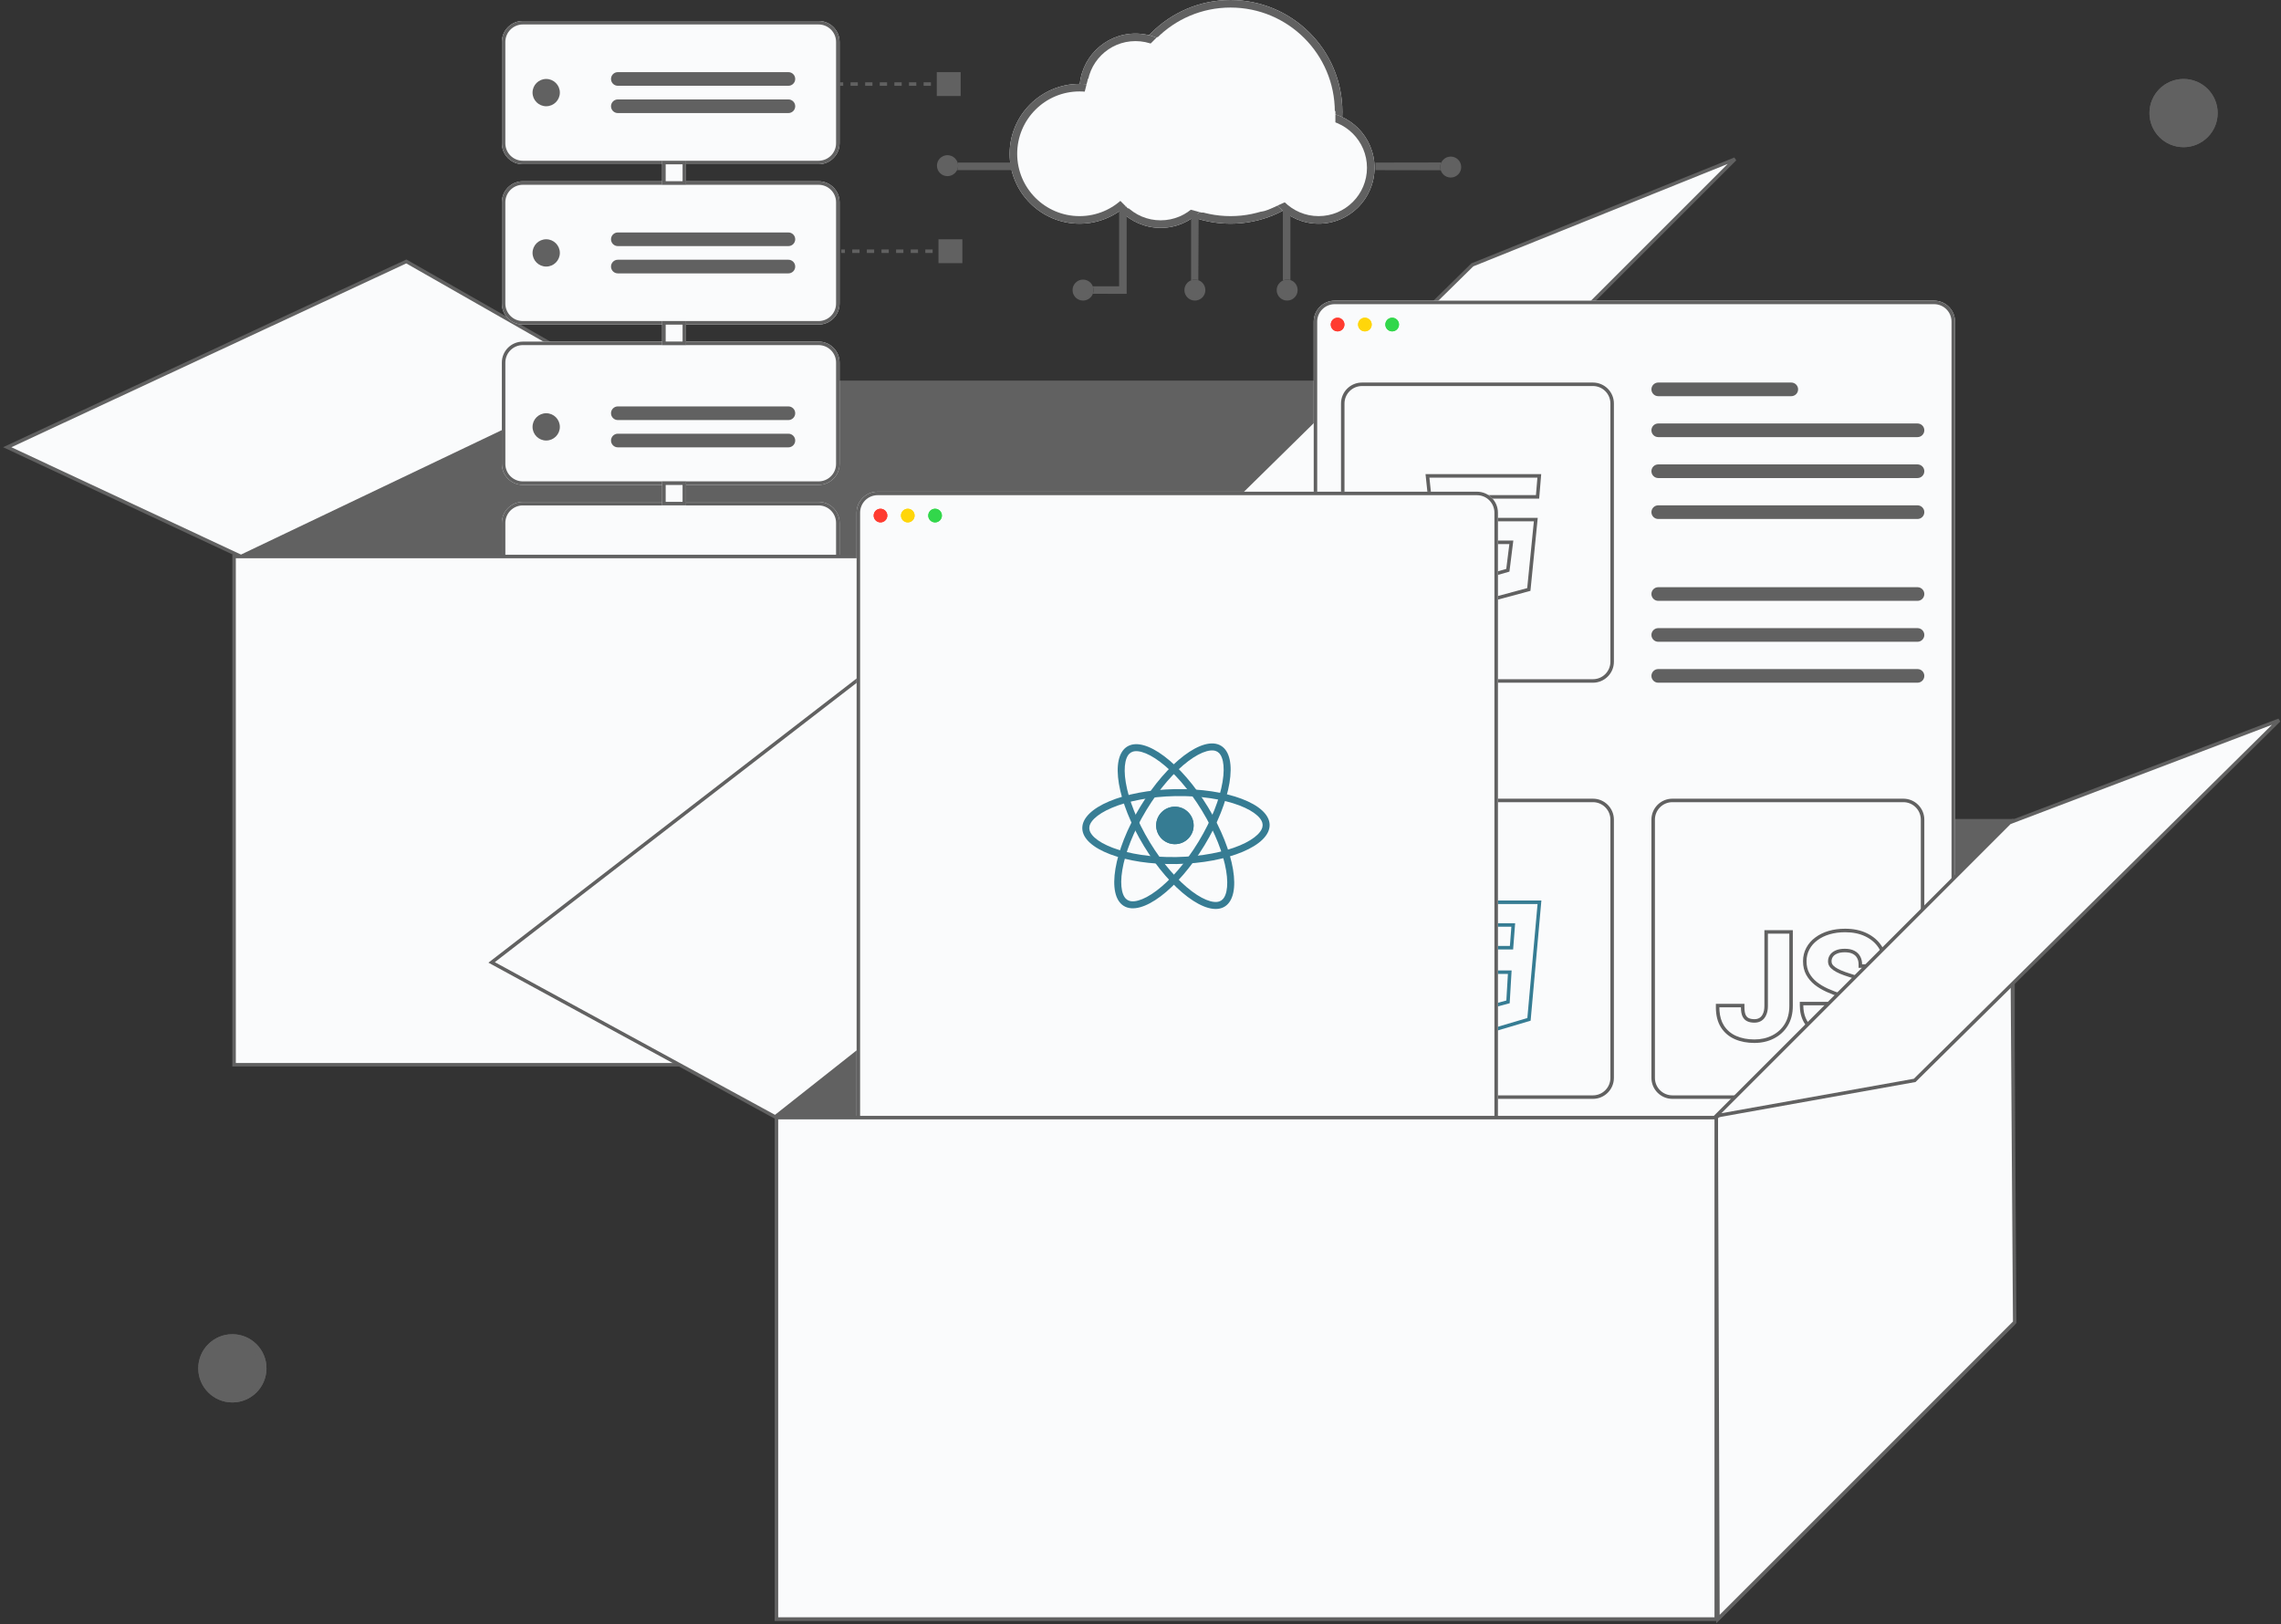 <svg width="601" height="428" viewBox="0 0 601 428" fill="none" xmlns="http://www.w3.org/2000/svg">
<rect x="0" y="0" width="601" height="428" fill="#333333" stroke="none"/>
<path fill-rule="evenodd" clip-rule="evenodd" d="M160.537 100.335H388.842V213.75L310.699 280.113H61.664V166.666L160.537 100.335ZM160.817 101.256L63.638 166.451H310.361L387.128 101.256H160.817ZM387.921 101.791L310.99 167.125V278.658L387.921 213.324V101.791ZM310.069 279.192V167.372H62.585V279.192H310.069Z" fill="#616161"/>
<path d="M160.99 100.796L63.023 147.532H310.188L387.483 100.796H160.99Z" fill="#616161"/>
<path fill-rule="evenodd" clip-rule="evenodd" d="M160.886 100.335H389.134L310.316 147.993H63.023L62.825 147.117L160.886 100.335ZM161.095 101.256L65.058 147.072H310.059L385.831 101.256H161.095Z" fill="#616161"/>
<path d="M387.932 69.788L309.289 147.083L361.418 137.646L457.138 41.926L387.932 69.788Z" fill="#FAFBFC"/>
<path fill-rule="evenodd" clip-rule="evenodd" d="M388.189 70.181L310.678 146.364L361.195 137.219L455.217 43.196L388.189 70.181ZM456.966 41.499L457.464 42.252L361.642 138.073L307.9 147.803L387.675 69.395L456.966 41.499Z" fill="#616161"/>
<path d="M161.44 99.897L63.504 146.634L1.906 117.839L107.064 68.889L161.44 99.897Z" fill="#FAFBFC"/>
<path fill-rule="evenodd" clip-rule="evenodd" d="M107.085 68.371L162.433 99.933L63.506 147.143L0.817 117.838L107.085 68.371ZM2.996 117.84L63.502 146.125L160.447 99.861L107.042 69.407L2.996 117.84Z" fill="#616161"/>
<path d="M132.229 137.779C132.229 134.727 134.703 132.253 137.755 132.253H215.683C218.735 132.253 221.209 134.727 221.209 137.779V164.477C221.209 167.528 218.735 170.002 215.683 170.002H137.755C134.703 170.002 132.229 167.528 132.229 164.477V137.779Z" fill="#FAFBFC"/>
<path fill-rule="evenodd" clip-rule="evenodd" d="M215.683 133.174H137.755C135.212 133.174 133.15 135.236 133.15 137.779V164.477C133.15 167.02 135.212 169.081 137.755 169.081H215.683C218.226 169.081 220.288 167.02 220.288 164.477V137.779C220.288 135.236 218.226 133.174 215.683 133.174ZM137.755 132.253C134.703 132.253 132.229 134.727 132.229 137.779V164.477C132.229 167.528 134.703 170.002 137.755 170.002H215.683C218.735 170.002 221.209 167.528 221.209 164.477V137.779C221.209 134.727 218.735 132.253 215.683 132.253H137.755Z" fill="#616161"/>
<path d="M132.229 53.294C132.229 50.242 134.703 47.768 137.755 47.768H215.683C218.735 47.768 221.209 50.242 221.209 53.294V79.991C221.209 83.043 218.735 85.517 215.683 85.517H137.755C134.703 85.517 132.229 83.043 132.229 79.991V53.294Z" fill="#FAFBFC"/>
<path fill-rule="evenodd" clip-rule="evenodd" d="M215.683 48.689H137.755C135.212 48.689 133.15 50.751 133.15 53.294V79.991C133.15 82.534 135.212 84.596 137.755 84.596H215.683C218.226 84.596 220.288 82.534 220.288 79.991V53.294C220.288 50.751 218.226 48.689 215.683 48.689ZM137.755 47.768C134.703 47.768 132.229 50.242 132.229 53.294V79.991C132.229 83.043 134.703 85.517 137.755 85.517H215.683C218.735 85.517 221.209 83.043 221.209 79.991V53.294C221.209 50.242 218.735 47.768 215.683 47.768H137.755Z" fill="#616161"/>
<path d="M147.509 66.642C147.509 68.628 145.899 70.238 143.914 70.238C141.928 70.238 140.318 68.628 140.318 66.642C140.318 64.657 141.928 63.047 143.914 63.047C145.899 63.047 147.509 64.657 147.509 66.642Z" fill="#616161"/>
<path d="M160.99 63.047C160.99 62.054 161.795 61.25 162.788 61.25H207.727C208.72 61.25 209.524 62.054 209.524 63.047C209.524 64.04 208.72 64.845 207.727 64.845H162.788C161.795 64.845 160.99 64.04 160.99 63.047Z" fill="#616161"/>
<path d="M160.99 70.238C160.99 69.245 161.795 68.44 162.788 68.44H207.727C208.72 68.44 209.524 69.245 209.524 70.238C209.524 71.231 208.72 72.035 207.727 72.035H162.788C161.795 72.035 160.99 71.231 160.99 70.238Z" fill="#616161"/>
<path d="M132.229 11.051C132.229 7.999 134.703 5.525 137.755 5.525H215.683C218.735 5.525 221.209 7.999 221.209 11.051V37.749C221.209 40.8 218.735 43.274 215.683 43.274H137.755C134.703 43.274 132.229 40.8 132.229 37.749V11.051Z" fill="#FAFBFC"/>
<path fill-rule="evenodd" clip-rule="evenodd" d="M215.683 6.446H137.755C135.212 6.446 133.15 8.508 133.15 11.051V37.749C133.15 40.292 135.212 42.353 137.755 42.353H215.683C218.226 42.353 220.288 40.292 220.288 37.749V11.051C220.288 8.508 218.226 6.446 215.683 6.446ZM137.755 5.525C134.703 5.525 132.229 7.999 132.229 11.051V37.749C132.229 40.8 134.703 43.274 137.755 43.274H215.683C218.735 43.274 221.209 40.8 221.209 37.749V11.051C221.209 7.999 218.735 5.525 215.683 5.525H137.755Z" fill="#616161"/>
<path d="M147.509 24.4C147.509 26.385 145.899 27.995 143.914 27.995C141.928 27.995 140.318 26.385 140.318 24.4C140.318 22.414 141.928 20.805 143.914 20.805C145.899 20.805 147.509 22.414 147.509 24.4Z" fill="#616161"/>
<path d="M160.99 20.805C160.99 19.812 161.795 19.007 162.788 19.007H207.727C208.72 19.007 209.524 19.812 209.524 20.805C209.524 21.797 208.72 22.602 207.727 22.602H162.788C161.795 22.602 160.99 21.797 160.99 20.805Z" fill="#616161"/>
<path d="M160.99 27.995C160.99 27.002 161.795 26.198 162.788 26.198H207.727C208.72 26.198 209.524 27.002 209.524 27.995C209.524 28.988 208.72 29.793 207.727 29.793H162.788C161.795 29.793 160.99 28.988 160.99 27.995Z" fill="#616161"/>
<path d="M132.229 95.536C132.229 92.484 134.703 90.011 137.755 90.011H215.683C218.735 90.011 221.209 92.484 221.209 95.536V122.234C221.209 125.286 218.735 127.759 215.683 127.759H137.755C134.703 127.759 132.229 125.286 132.229 122.234V95.536Z" fill="#FAFBFC"/>
<path fill-rule="evenodd" clip-rule="evenodd" d="M215.683 90.932H137.755C135.212 90.932 133.15 92.993 133.15 95.536V122.234C133.15 124.777 135.212 126.839 137.755 126.839H215.683C218.226 126.839 220.288 124.777 220.288 122.234V95.536C220.288 92.993 218.226 90.932 215.683 90.932ZM137.755 90.011C134.703 90.011 132.229 92.484 132.229 95.536V122.234C132.229 125.286 134.703 127.759 137.755 127.759H215.683C218.735 127.759 221.209 125.286 221.209 122.234V95.536C221.209 92.484 218.735 90.011 215.683 90.011H137.755Z" fill="#616161"/>
<path d="M147.509 112.48C147.509 114.465 145.899 116.075 143.914 116.075C141.928 116.075 140.318 114.465 140.318 112.48C140.318 110.494 141.928 108.885 143.914 108.885C145.899 108.885 147.509 110.494 147.509 112.48Z" fill="#616161"/>
<path d="M160.99 108.885C160.99 107.892 161.795 107.087 162.788 107.087H207.727C208.72 107.087 209.524 107.892 209.524 108.885C209.524 109.878 208.72 110.683 207.727 110.683H162.788C161.795 110.683 160.99 109.878 160.99 108.885Z" fill="#616161"/>
<path d="M160.99 116.075C160.99 115.083 161.795 114.278 162.788 114.278H207.727C208.72 114.278 209.524 115.083 209.524 116.075C209.524 117.068 208.72 117.873 207.727 117.873H162.788C161.795 117.873 160.99 117.068 160.99 116.075Z" fill="#616161"/>
<path d="M174.472 42.375H180.764V48.667H174.472V42.375Z" fill="#FAFBFC"/>
<path fill-rule="evenodd" clip-rule="evenodd" d="M179.843 43.296H175.393V47.746H179.843V43.296ZM174.472 42.375V48.667H180.764V42.375H174.472Z" fill="#616161"/>
<path d="M174.472 84.618H180.764V90.909H174.472V84.618Z" fill="#FAFBFC"/>
<path fill-rule="evenodd" clip-rule="evenodd" d="M179.843 85.539H175.393V89.989H179.843V85.539ZM174.472 84.618V90.909H180.764V84.618H174.472Z" fill="#616161"/>
<path d="M174.472 126.861H180.764V133.152H174.472V126.861Z" fill="#FAFBFC"/>
<path fill-rule="evenodd" clip-rule="evenodd" d="M179.843 127.782H175.393V132.231H179.843V127.782ZM174.472 126.861V133.152H180.764V126.861H174.472Z" fill="#616161"/>
<path fill-rule="evenodd" clip-rule="evenodd" d="M222.172 22.613H221.209V21.692H222.172V22.613ZM226.024 22.613H224.098V21.692H226.024V22.613ZM229.875 22.613H227.949V21.692H229.875V22.613ZM233.727 22.613H231.801V21.692H233.727V22.613ZM237.579 22.613H235.653V21.692H237.579V22.613ZM241.431 22.613H239.505V21.692H241.431V22.613ZM245.283 22.613H243.357V21.692H245.283V22.613ZM248.172 22.613H247.209V21.692H248.172V22.613Z" fill="#616161"/>
<path fill-rule="evenodd" clip-rule="evenodd" d="M222.621 66.653H221.658V65.733H222.621V66.653ZM226.473 66.653H224.547V65.733H226.473V66.653ZM230.325 66.653H228.399V65.733H230.325V66.653ZM234.177 66.653H232.251V65.733H234.177V66.653ZM238.029 66.653H236.103V65.733H238.029V66.653ZM241.881 66.653H239.955V65.733H241.881V66.653ZM245.732 66.653H243.807V65.733H245.732V66.653ZM248.621 66.653H247.658V65.733H248.621V66.653Z" fill="#616161"/>
<path d="M246.824 19.007H253.115V25.299H246.824V19.007Z" fill="#616161"/>
<path d="M247.273 63.047H253.565V69.339H247.273V63.047Z" fill="#616161"/>
<path d="M61.675 280.552V146.634H310.188V280.552H61.675Z" fill="#FAFBFC"/>
<path fill-rule="evenodd" clip-rule="evenodd" d="M61.215 146.173H310.648V281.012H61.215V146.173ZM62.136 147.094V280.092H309.727V147.094H62.136Z" fill="#616161"/>
<path d="M353.691 29.469C353.691 45.744 340.498 58.938 324.223 58.938C307.947 58.938 294.754 45.744 294.754 29.469C294.754 13.194 307.947 0 324.223 0C340.498 0 353.691 13.194 353.691 29.469Z" fill="#FAFBFC"/>
<path fill-rule="evenodd" clip-rule="evenodd" d="M324.223 56.947C339.399 56.947 351.701 44.645 351.701 29.469C351.701 14.293 339.399 1.99 324.223 1.99C309.047 1.99 296.744 14.293 296.744 29.469C296.744 44.645 309.047 56.947 324.223 56.947ZM324.223 58.938C340.498 58.938 353.691 45.744 353.691 29.469C353.691 13.194 340.498 0 324.223 0C307.947 0 294.754 13.194 294.754 29.469C294.754 45.744 307.947 58.938 324.223 58.938Z" fill="#616161"/>
<path d="M313.908 23.575C313.908 31.713 307.312 38.31 299.174 38.31C291.036 38.31 284.44 31.713 284.44 23.575C284.44 15.438 291.036 8.841 299.174 8.841C307.312 8.841 313.908 15.438 313.908 23.575Z" fill="#FAFBFC"/>
<path fill-rule="evenodd" clip-rule="evenodd" d="M299.174 36.319C306.212 36.319 311.918 30.613 311.918 23.575C311.918 16.537 306.212 10.831 299.174 10.831C292.136 10.831 286.43 16.537 286.43 23.575C286.43 30.613 292.136 36.319 299.174 36.319ZM299.174 38.31C307.312 38.31 313.908 31.713 313.908 23.575C313.908 15.438 307.312 8.841 299.174 8.841C291.036 8.841 284.44 15.438 284.44 23.575C284.44 31.713 291.036 38.31 299.174 38.31Z" fill="#616161"/>
<path d="M362.164 44.203C362.164 52.341 355.567 58.938 347.429 58.938C339.292 58.938 332.695 52.341 332.695 44.203C332.695 36.066 339.292 29.469 347.429 29.469C355.567 29.469 362.164 36.066 362.164 44.203Z" fill="#FAFBFC"/>
<path fill-rule="evenodd" clip-rule="evenodd" d="M347.429 56.947C354.468 56.947 360.173 51.242 360.173 44.203C360.173 37.165 354.468 31.459 347.429 31.459C340.391 31.459 334.685 37.165 334.685 44.203C334.685 51.242 340.391 56.947 347.429 56.947ZM347.429 58.938C355.567 58.938 362.164 52.341 362.164 44.203C362.164 36.066 355.567 29.469 347.429 29.469C339.292 29.469 332.695 36.066 332.695 44.203C332.695 52.341 339.292 58.938 347.429 58.938Z" fill="#616161"/>
<path d="M328.643 33.521C328.643 41.658 322.046 48.255 313.908 48.255C305.771 48.255 299.174 41.658 299.174 33.521C299.174 25.383 305.771 18.786 313.908 18.786C322.046 18.786 328.643 25.383 328.643 33.521Z" fill="#FAFBFC"/>
<path fill-rule="evenodd" clip-rule="evenodd" d="M313.908 46.265C320.947 46.265 326.652 40.559 326.652 33.521C326.652 26.483 320.947 20.777 313.908 20.777C306.87 20.777 301.164 26.483 301.164 33.521C301.164 40.559 306.87 46.265 313.908 46.265ZM313.908 48.255C322.046 48.255 328.643 41.658 328.643 33.521C328.643 25.383 322.046 18.786 313.908 18.786C305.771 18.786 299.174 25.383 299.174 33.521C299.174 41.658 305.771 48.255 313.908 48.255Z" fill="#616161"/>
<path d="M320.539 45.308C320.539 53.446 313.942 60.043 305.805 60.043C297.667 60.043 291.07 53.446 291.07 45.308C291.07 37.171 297.667 30.574 305.805 30.574C313.942 30.574 320.539 37.171 320.539 45.308Z" fill="#FAFBFC"/>
<path fill-rule="evenodd" clip-rule="evenodd" d="M305.805 58.053C312.843 58.053 318.549 52.347 318.549 45.308C318.549 38.27 312.843 32.564 305.805 32.564C298.766 32.564 293.06 38.27 293.06 45.308C293.06 52.347 298.766 58.053 305.805 58.053ZM305.805 60.043C313.942 60.043 320.539 53.446 320.539 45.308C320.539 37.171 313.942 30.574 305.805 30.574C297.667 30.574 291.07 37.171 291.07 45.308C291.07 53.446 297.667 60.043 305.805 60.043Z" fill="#616161"/>
<path d="M302.858 40.52C302.858 50.692 294.612 58.938 284.44 58.938C274.268 58.938 266.021 50.692 266.021 40.52C266.021 30.348 274.268 22.102 284.44 22.102C294.612 22.102 302.858 30.348 302.858 40.52Z" fill="#FAFBFC"/>
<path fill-rule="evenodd" clip-rule="evenodd" d="M284.44 56.947C293.512 56.947 300.867 49.593 300.867 40.52C300.867 31.447 293.512 24.092 284.44 24.092C275.367 24.092 268.012 31.447 268.012 40.52C268.012 49.593 275.367 56.947 284.44 56.947ZM284.44 58.938C294.612 58.938 302.858 50.692 302.858 40.52C302.858 30.348 294.612 22.102 284.44 22.102C274.268 22.102 266.021 30.348 266.021 40.52C266.021 50.692 274.268 58.938 284.44 58.938Z" fill="#616161"/>
<path d="M286.65 20.812L284.44 29.501L279.835 53.965L291.438 54.702L294.385 52.123L297.148 54.886L313.724 55.254L316.487 55.991L325.956 56.362L333.063 55.623L334.168 55.254L335.458 54.702L337.852 53.597L339.141 53.044L350.745 53.965L351.85 35.915V29.285L304.884 9.762L303.042 11.603L301.568 13.629L286.65 20.812Z" fill="#FAFBFC"/>
<path fill-rule="evenodd" clip-rule="evenodd" d="M294.864 75.44V54.517H296.854V77.43L287.948 77.406L288.024 77.172L288.079 76.931L288.112 76.687L288.123 76.435L288.111 76.172L288.075 75.92L288.017 75.674L287.938 75.44H294.864Z" fill="#616161"/>
<path fill-rule="evenodd" clip-rule="evenodd" d="M313.834 73.857V56.35L315.825 56.368L315.735 73.824L315.518 73.759L315.294 73.711L315.057 73.681L314.829 73.672L314.577 73.684L314.327 73.718L314.079 73.775L313.834 73.857Z" fill="#616161"/>
<path fill-rule="evenodd" clip-rule="evenodd" d="M252.319 42.84H267.727V44.83H252.177L252.286 44.564L252.368 44.28L252.422 43.967L252.44 43.651L252.433 43.445L252.41 43.238L252.371 43.033L252.319 42.84ZM379.608 44.862L362.396 44.83V42.84L379.803 42.809L379.755 42.81L379.712 42.901L379.644 43.07L379.595 43.217L379.555 43.363L379.52 43.529L379.495 43.696L379.481 43.86L379.477 44.019V44.236L379.51 44.449L379.55 44.655L379.608 44.862ZM338.01 73.936V54.886H340V73.793L339.806 73.741L339.602 73.703L339.397 73.68L339.189 73.672L338.892 73.688L338.743 73.708L338.594 73.737L338.448 73.773L338.299 73.819L338.15 73.874L338.01 73.936Z" fill="#616161"/>
<path d="M252.44 43.651C252.44 45.177 251.155 46.413 249.629 46.413C248.104 46.413 246.867 45.177 246.867 43.651C246.867 42.125 248.104 40.888 249.629 40.888C251.155 40.888 252.44 42.125 252.44 43.651Z" fill="#616161"/>
<path d="M288.123 76.435C288.123 77.961 286.886 79.198 285.36 79.198C283.835 79.198 282.598 77.961 282.598 76.435C282.598 74.909 283.835 73.672 285.36 73.672C286.886 73.672 288.123 74.909 288.123 76.435Z" fill="#616161"/>
<path d="M317.592 76.435C317.592 77.961 316.355 79.198 314.829 79.198C313.304 79.198 312.067 77.961 312.067 76.435C312.067 74.909 313.304 73.672 314.829 73.672C316.355 73.672 317.592 74.909 317.592 76.435Z" fill="#616161"/>
<path d="M341.904 76.435C341.904 77.961 340.667 79.198 339.141 79.198C337.615 79.198 336.378 77.961 336.378 76.435C336.378 74.909 337.664 73.672 339.189 73.672C340.715 73.672 341.904 74.909 341.904 76.435Z" fill="#616161"/>
<path d="M385.002 44.019C385.002 45.545 383.765 46.782 382.239 46.782C380.714 46.782 379.477 45.545 379.477 44.019C379.477 42.493 380.714 41.257 382.239 41.257C383.765 41.257 385.002 42.493 385.002 44.019Z" fill="#616161"/>
<path d="M70.214 360.543C70.214 365.507 66.19 369.531 61.226 369.531C56.262 369.531 52.238 365.507 52.238 360.543C52.238 355.58 56.262 351.556 61.226 351.556C66.19 351.556 70.214 355.58 70.214 360.543Z" fill="#616161"/>
<path fill-rule="evenodd" clip-rule="evenodd" d="M61.226 367.689C65.172 367.689 68.372 364.49 68.372 360.543C68.372 356.597 65.172 353.397 61.226 353.397C57.279 353.397 54.08 356.597 54.08 360.543C54.08 364.49 57.279 367.689 61.226 367.689ZM61.226 369.531C66.19 369.531 70.214 365.507 70.214 360.543C70.214 355.58 66.19 351.556 61.226 351.556C56.262 351.556 52.238 355.58 52.238 360.543C52.238 365.507 56.262 369.531 61.226 369.531Z" fill="#616161"/>
<path d="M584.316 29.792C584.316 34.756 580.292 38.78 575.328 38.78C570.364 38.78 566.34 34.756 566.34 29.792C566.34 24.828 570.364 20.805 575.328 20.805C580.292 20.805 584.316 24.828 584.316 29.792Z" fill="#616161"/>
<path fill-rule="evenodd" clip-rule="evenodd" d="M575.328 36.938C579.274 36.938 582.474 33.739 582.474 29.792C582.474 25.846 579.274 22.646 575.328 22.646C571.381 22.646 568.182 25.846 568.182 29.792C568.182 33.739 571.381 36.938 575.328 36.938ZM575.328 38.78C580.292 38.78 584.316 34.756 584.316 29.792C584.316 24.828 580.292 20.805 575.328 20.805C570.364 20.805 566.34 24.828 566.34 29.792C566.34 34.756 570.364 38.78 575.328 38.78Z" fill="#616161"/>
<path d="M302.548 216.289L204.581 294.483L129.533 253.589L231.994 174.496L302.548 216.289Z" fill="#FAFBFC"/>
<path fill-rule="evenodd" clip-rule="evenodd" d="M231.96 173.941L303.357 216.233L204.629 295.034L128.693 253.655L231.96 173.941ZM232.028 175.051L130.373 253.522L204.533 293.932L301.74 216.345L232.028 175.051Z" fill="#616161"/>
<path d="M302.998 216.289L205.031 294.034H452.195L529.49 216.289H302.998Z" fill="#616161"/>
<path fill-rule="evenodd" clip-rule="evenodd" d="M302.837 215.829H530.597L452.386 294.494H203.71L302.837 215.829ZM303.158 216.75L206.352 293.573H452.003L528.383 216.75H303.158Z" fill="#616161"/>
<path fill-rule="evenodd" clip-rule="evenodd" d="M302.838 216.278H530.157L452.07 293.911L451.421 293.258L527.924 217.199H303.157L205.316 294.395L204.745 293.672L302.838 216.278Z" fill="#616161"/>
<path fill-rule="evenodd" clip-rule="evenodd" d="M302.837 215.829H530.849V349.05L452.835 427.064H204.121V293.811L302.837 215.829ZM303.158 216.75L205.907 293.573H452.454L529.277 216.75H303.158ZM529.928 217.401L453.105 294.225V425.492L529.928 348.669V217.401ZM452.184 426.143V294.494H205.042V426.143H452.184Z" fill="#616161"/>
<path d="M346.139 84.751C346.139 81.699 348.613 79.225 351.664 79.225H509.584C512.636 79.225 515.11 81.699 515.11 84.751V336.144C515.11 339.195 512.636 341.669 509.584 341.669H351.664C348.613 341.669 346.139 339.195 346.139 336.144V84.751Z" fill="#FAFBFC"/>
<path fill-rule="evenodd" clip-rule="evenodd" d="M509.584 80.146H351.664C349.121 80.146 347.06 82.208 347.06 84.751V336.144C347.06 338.687 349.121 340.748 351.664 340.748H509.584C512.127 340.748 514.189 338.687 514.189 336.144V84.751C514.189 82.208 512.127 80.146 509.584 80.146ZM351.664 79.225C348.613 79.225 346.139 81.699 346.139 84.751V336.144C346.139 339.195 348.613 341.669 351.664 341.669H509.584C512.636 341.669 515.11 339.195 515.11 336.144V84.751C515.11 81.699 512.636 79.225 509.584 79.225H351.664Z" fill="#616161"/>
<path d="M354.228 85.517C354.228 86.51 353.423 87.314 352.43 87.314C351.438 87.314 350.633 86.51 350.633 85.517C350.633 84.524 351.438 83.719 352.43 83.719C353.423 83.719 354.228 84.524 354.228 85.517Z" fill="#FF3B30"/>
<path fill-rule="evenodd" clip-rule="evenodd" d="M352.39 85.499C352.387 85.507 352.386 85.514 352.386 85.517C352.386 85.52 352.387 85.527 352.39 85.535C352.393 85.541 352.396 85.546 352.399 85.548C352.402 85.551 352.406 85.554 352.413 85.557C352.421 85.56 352.428 85.561 352.43 85.561C352.433 85.561 352.44 85.56 352.448 85.557C352.455 85.554 352.459 85.551 352.462 85.548C352.464 85.546 352.468 85.541 352.47 85.535C352.474 85.527 352.475 85.52 352.475 85.517C352.475 85.514 352.474 85.507 352.47 85.499C352.468 85.493 352.464 85.488 352.462 85.486C352.459 85.483 352.455 85.48 352.448 85.477C352.44 85.474 352.433 85.473 352.43 85.473C352.428 85.473 352.421 85.474 352.413 85.477C352.406 85.48 352.402 85.483 352.399 85.486C352.396 85.488 352.393 85.493 352.39 85.499ZM352.43 87.314C353.423 87.314 354.228 86.51 354.228 85.517C354.228 84.524 353.423 83.719 352.43 83.719C351.438 83.719 350.633 84.524 350.633 85.517C350.633 86.51 351.438 87.314 352.43 87.314Z" fill="#FF3B30"/>
<path d="M361.418 85.517C361.418 86.51 360.613 87.314 359.621 87.314C358.628 87.314 357.823 86.51 357.823 85.517C357.823 84.524 358.628 83.719 359.621 83.719C360.613 83.719 361.418 84.524 361.418 85.517Z" fill="#FFD60A"/>
<path fill-rule="evenodd" clip-rule="evenodd" d="M359.581 85.499C359.577 85.507 359.576 85.514 359.576 85.517C359.576 85.52 359.577 85.527 359.581 85.535C359.583 85.541 359.587 85.546 359.589 85.548C359.592 85.551 359.596 85.554 359.603 85.557C359.611 85.56 359.618 85.561 359.621 85.561C359.623 85.561 359.631 85.56 359.638 85.557C359.645 85.554 359.649 85.551 359.652 85.548C359.655 85.546 359.658 85.541 359.661 85.535C359.664 85.527 359.665 85.52 359.665 85.517C359.665 85.514 359.664 85.507 359.661 85.499C359.658 85.493 359.655 85.488 359.652 85.486C359.649 85.483 359.645 85.48 359.638 85.477C359.631 85.474 359.623 85.473 359.621 85.473C359.618 85.473 359.611 85.474 359.603 85.477C359.596 85.48 359.592 85.483 359.589 85.486C359.587 85.488 359.583 85.493 359.581 85.499ZM359.621 87.314C360.613 87.314 361.418 86.51 361.418 85.517C361.418 84.524 360.613 83.719 359.621 83.719C358.628 83.719 357.823 84.524 357.823 85.517C357.823 86.51 358.628 87.314 359.621 87.314Z" fill="#FFD60A"/>
<path d="M368.608 85.517C368.608 86.51 367.804 87.314 366.811 87.314C365.818 87.314 365.013 86.51 365.013 85.517C365.013 84.524 365.818 83.719 366.811 83.719C367.804 83.719 368.608 84.524 368.608 85.517Z" fill="#32D74B"/>
<path fill-rule="evenodd" clip-rule="evenodd" d="M366.771 85.499C366.768 85.507 366.767 85.514 366.767 85.517C366.767 85.52 366.768 85.527 366.771 85.535C366.774 85.541 366.777 85.546 366.78 85.548C366.782 85.551 366.786 85.554 366.793 85.557C366.801 85.56 366.808 85.561 366.811 85.561C366.814 85.561 366.821 85.56 366.829 85.557C366.835 85.554 366.84 85.551 366.842 85.548C366.845 85.546 366.848 85.541 366.851 85.535C366.854 85.527 366.855 85.52 366.855 85.517C366.855 85.514 366.854 85.507 366.851 85.499C366.848 85.493 366.845 85.488 366.842 85.486C366.84 85.483 366.835 85.48 366.829 85.477C366.821 85.474 366.814 85.473 366.811 85.473C366.808 85.473 366.801 85.474 366.793 85.477C366.786 85.48 366.782 85.483 366.78 85.486C366.777 85.488 366.774 85.493 366.771 85.499ZM366.811 87.314C367.804 87.314 368.608 86.51 368.608 85.517C368.608 84.524 367.804 83.719 366.811 83.719C365.818 83.719 365.013 84.524 365.013 85.517C365.013 86.51 365.818 87.314 366.811 87.314Z" fill="#32D74B"/>
<path d="M355.127 215.972C355.127 212.921 357.601 210.447 360.652 210.447H421.504C424.555 210.447 427.029 212.921 427.029 215.972V284.014C427.029 287.066 424.555 289.54 421.504 289.54H360.652C357.601 289.54 355.127 287.066 355.127 284.014V215.972Z" fill="#FAFBFC"/>
<path fill-rule="evenodd" clip-rule="evenodd" d="M421.504 211.368H360.652C358.109 211.368 356.048 213.429 356.048 215.972V284.014C356.048 286.557 358.109 288.619 360.652 288.619H421.504C424.047 288.619 426.108 286.557 426.108 284.014V215.972C426.108 213.429 424.047 211.368 421.504 211.368ZM360.652 210.447C357.601 210.447 355.127 212.921 355.127 215.972V284.014C355.127 287.066 357.601 289.54 360.652 289.54H421.504C424.555 289.54 427.029 287.066 427.029 284.014V215.972C427.029 212.921 424.555 210.447 421.504 210.447H360.652Z" fill="#616161"/>
<path d="M350.633 91.808H511.514V321.896H350.633V91.808Z" fill="#FAFBFC"/>
<path fill-rule="evenodd" clip-rule="evenodd" d="M419.706 211.368H358.855C356.312 211.368 354.25 213.429 354.25 215.972V284.014C354.25 286.557 356.312 288.619 358.855 288.619H419.706C422.249 288.619 424.311 286.557 424.311 284.014V215.972C424.311 213.429 422.249 211.368 419.706 211.368ZM358.855 210.447C355.803 210.447 353.329 212.921 353.329 215.972V284.014C353.329 287.066 355.803 289.54 358.855 289.54H419.706C422.758 289.54 425.232 287.066 425.232 284.014V215.972C425.232 212.921 422.758 210.447 419.706 210.447H358.855Z" fill="#616161"/>
<path fill-rule="evenodd" clip-rule="evenodd" d="M419.706 101.717H358.855C356.312 101.717 354.25 103.778 354.25 106.321V174.363C354.25 176.906 356.312 178.967 358.855 178.967H419.706C422.249 178.967 424.311 176.906 424.311 174.363V106.321C424.311 103.778 422.249 101.717 419.706 101.717ZM358.855 100.796C355.803 100.796 353.329 103.27 353.329 106.321V174.363C353.329 177.415 355.803 179.888 358.855 179.888H419.706C422.758 179.888 425.232 177.415 425.232 174.363V106.321C425.232 103.27 422.758 100.796 419.706 100.796H358.855Z" fill="#616161"/>
<path d="M405.577 125.395H376.108L377.95 142.892H398.21L397.289 150.259L390.843 152.101L384.397 150.259L383.936 146.115H377.95L378.871 155.324L390.843 158.547L402.815 155.324L404.656 136.906H383.015L382.555 130.92H405.117L405.577 125.395Z" fill="#FAFBFC"/>
<path fill-rule="evenodd" clip-rule="evenodd" d="M375.597 124.934H406.078L405.541 131.381H383.052L383.442 136.446H405.165L403.241 155.686L390.843 159.024L378.445 155.686L377.441 145.655H384.348L384.82 149.901L390.843 151.622L396.87 149.9L397.689 143.352H377.536L375.597 124.934ZM376.62 125.855L378.365 142.431H398.732L397.708 150.618L390.843 152.58L383.973 150.617L383.524 146.576H378.459L379.298 154.962L390.843 158.07L402.388 154.962L404.148 137.367H382.589L382.058 130.46H404.693L405.077 125.855H376.62Z" fill="#616161"/>
<path d="M405.622 237.742H375.232L375.692 243.728H398.715L398.254 249.714H376.153L376.613 256.16H397.794L397.333 263.988L390.427 265.83L383.52 263.988L383.059 259.384H377.074L377.994 268.593L390.427 272.276L402.859 268.593L405.622 237.742Z" fill="#FAFBFC"/>
<path fill-rule="evenodd" clip-rule="evenodd" d="M374.735 237.282H406.125L403.29 268.945L390.427 272.756L377.567 268.946L376.565 258.923H383.476L383.946 263.625L390.427 265.353L396.893 263.629L397.306 256.621H376.184L375.658 249.254H397.828L398.218 244.189H375.266L374.735 237.282ZM375.729 238.203L376.119 243.268H399.212L398.681 250.175H376.647L377.042 255.7H398.282L397.774 264.347L390.427 266.306L383.093 264.351L382.643 259.844H377.582L378.422 268.239L390.427 271.796L402.428 268.24L405.118 238.203H375.729Z" fill="url(#paint0_linear_462_676)"/>
<path fill-rule="evenodd" clip-rule="evenodd" d="M501.495 211.368H440.644C438.101 211.368 436.039 213.429 436.039 215.972V284.014C436.039 286.557 438.101 288.619 440.644 288.619H501.495C504.038 288.619 506.1 286.557 506.1 284.014V215.972C506.1 213.429 504.038 211.368 501.495 211.368ZM440.644 210.447C437.592 210.447 435.118 212.921 435.118 215.972V284.014C435.118 287.066 437.592 289.54 440.644 289.54H501.495C504.547 289.54 507.021 287.066 507.021 284.014V215.972C507.021 212.921 504.547 210.447 501.495 210.447H440.644Z" fill="#616161"/>
<path d="M435.118 102.593C435.118 101.601 435.923 100.796 436.916 100.796H471.968C472.961 100.796 473.766 101.601 473.766 102.593C473.766 103.586 472.961 104.391 471.968 104.391H436.916C435.923 104.391 435.118 103.586 435.118 102.593Z" fill="#616161"/>
<path d="M435.118 167.306C435.118 166.313 435.923 165.508 436.916 165.508H505.223C506.216 165.508 507.021 166.313 507.021 167.306C507.021 168.298 506.216 169.103 505.223 169.103H436.916C435.923 169.103 435.118 168.298 435.118 167.306Z" fill="#616161"/>
<path d="M435.118 124.164C435.118 123.172 435.923 122.367 436.916 122.367H505.223C506.216 122.367 507.021 123.172 507.021 124.164C507.021 125.157 506.216 125.962 505.223 125.962H436.916C435.923 125.962 435.118 125.157 435.118 124.164Z" fill="#616161"/>
<path d="M435.118 113.379C435.118 112.386 435.923 111.581 436.916 111.581H505.223C506.216 111.581 507.021 112.386 507.021 113.379C507.021 114.372 506.216 115.176 505.223 115.176H436.916C435.923 115.176 435.118 114.372 435.118 113.379Z" fill="#616161"/>
<path d="M435.118 178.091C435.118 177.098 435.923 176.293 436.916 176.293H505.223C506.216 176.293 507.021 177.098 507.021 178.091C507.021 179.084 506.216 179.889 505.223 179.889H436.916C435.923 179.889 435.118 179.084 435.118 178.091Z" fill="#616161"/>
<path d="M435.118 134.95C435.118 133.957 435.923 133.152 436.916 133.152H505.223C506.216 133.152 507.021 133.957 507.021 134.95C507.021 135.943 506.216 136.747 505.223 136.747H436.916C435.923 136.747 435.118 135.943 435.118 134.95Z" fill="#616161"/>
<path d="M435.118 156.52C435.118 155.527 435.923 154.723 436.916 154.723H505.223C506.216 154.723 507.021 155.527 507.021 156.52C507.021 157.513 506.216 158.318 505.223 158.318H436.916C435.923 158.318 435.118 157.513 435.118 156.52Z" fill="#616161"/>
<path fill-rule="evenodd" clip-rule="evenodd" d="M464.886 245.09H472.375V265.066C472.375 267.042 471.94 268.794 471.031 270.286L471.029 270.289C470.133 271.746 468.902 272.87 467.356 273.65C465.828 274.428 464.121 274.807 462.256 274.807C460.353 274.807 458.631 274.487 457.11 273.823C455.561 273.148 454.328 272.102 453.434 270.698L453.432 270.694C452.523 269.251 452.1 267.475 452.1 265.425V264.504H459.627V265.425C459.627 266.358 459.757 267.005 459.952 267.426C460.162 267.851 460.429 268.107 460.745 268.257C461.121 268.437 461.615 268.546 462.256 268.546C462.823 268.546 463.268 268.414 463.628 268.182C463.985 267.953 464.284 267.606 464.511 267.092L464.514 267.086L464.518 267.079C464.749 266.576 464.886 265.917 464.886 265.066V245.09ZM459.121 267.824C458.844 267.232 458.706 266.432 458.706 265.425H453.021C453.021 265.741 453.032 266.048 453.053 266.346C453.162 267.865 453.548 269.151 454.211 270.203C455.004 271.45 456.093 272.375 457.478 272.979C458.863 273.584 460.456 273.886 462.256 273.886C463.994 273.886 465.555 273.533 466.94 272.828C468.338 272.123 469.439 271.116 470.245 269.807C471.051 268.485 471.454 266.905 471.454 265.066V246.011H465.807V265.066C465.807 266.011 465.656 266.81 465.354 267.465C465.064 268.119 464.655 268.617 464.126 268.957C463.597 269.297 462.974 269.467 462.256 269.467C461.514 269.467 460.878 269.341 460.349 269.089C459.82 268.837 459.411 268.415 459.121 267.824ZM489.512 265.307L489.506 265.29C489.432 265.074 489.28 264.842 488.992 264.601L488.986 264.595L488.979 264.59C488.678 264.328 488.215 264.037 487.553 263.73C486.898 263.425 486.026 263.099 484.926 262.753L484.919 262.751C483.643 262.338 482.428 261.873 481.275 261.355L481.271 261.353C480.105 260.823 479.059 260.202 478.14 259.485L478.134 259.48L478.128 259.475C477.197 258.725 476.449 257.847 475.897 256.841L475.892 256.832C475.331 255.784 475.065 254.591 475.065 253.282C475.065 251.997 475.349 250.806 475.93 249.73C476.501 248.66 477.299 247.752 478.308 247.009C479.312 246.256 480.483 245.689 481.806 245.297L481.809 245.297C483.15 244.904 484.605 244.712 486.166 244.712C488.303 244.712 490.214 245.097 491.873 245.899C493.518 246.694 494.823 247.8 495.755 249.225C496.704 250.658 497.172 252.291 497.172 254.094V255.015H489.702V254.094C489.702 253.42 489.561 252.876 489.31 252.43L489.305 252.42L489.299 252.41C489.068 251.974 488.709 251.617 488.178 251.342L488.172 251.339C487.675 251.076 486.992 250.916 486.071 250.916C485.177 250.916 484.5 251.055 484.002 251.285L483.995 251.288L483.989 251.291C483.466 251.522 483.128 251.813 482.915 252.14L482.909 252.149C482.688 252.482 482.573 252.857 482.573 253.3C482.573 253.605 482.644 253.859 482.776 254.083C482.936 254.331 483.191 254.598 483.579 254.87C483.979 255.151 484.492 255.43 485.129 255.702C485.773 255.976 486.528 256.248 487.399 256.518C488.934 256.983 490.298 257.51 491.486 258.104C492.692 258.7 493.725 259.382 494.569 260.157C495.425 260.943 496.083 261.846 496.528 262.866C496.977 263.893 497.191 265.035 497.191 266.275C497.191 267.593 496.933 268.806 496.397 269.893C495.863 270.974 495.093 271.885 494.099 272.623C493.114 273.355 491.957 273.898 490.643 274.263C489.328 274.629 487.877 274.807 486.298 274.807C484.858 274.807 483.437 274.62 482.038 274.247L482.03 274.245C480.617 273.854 479.323 273.266 478.153 272.478L478.149 272.475C476.962 271.665 476.01 270.628 475.298 269.373C474.564 268.077 474.216 266.574 474.216 264.896V263.975H481.742V264.896C481.742 265.663 481.861 266.25 482.058 266.692C482.264 267.153 482.541 267.504 482.886 267.768C483.266 268.049 483.727 268.264 484.287 268.402C484.886 268.546 485.555 268.621 486.298 268.621C487.203 268.621 487.871 268.492 488.344 268.284L488.351 268.281C488.856 268.063 489.164 267.79 489.347 267.492L489.352 267.485L489.356 267.478C489.571 267.144 489.683 266.764 489.683 266.313C489.683 265.916 489.622 265.591 489.518 265.323L489.512 265.307ZM484.069 269.297C483.402 269.133 482.823 268.869 482.332 268.503C481.854 268.138 481.482 267.66 481.218 267.068C480.953 266.476 480.821 265.752 480.821 264.896H475.137C475.137 265.212 475.15 265.519 475.177 265.817C475.281 266.983 475.588 268.017 476.1 268.919C476.742 270.052 477.598 270.984 478.668 271.714C479.751 272.444 480.953 272.992 482.275 273.357C483.597 273.71 484.938 273.886 486.298 273.886C487.809 273.886 489.175 273.716 490.396 273.376C491.617 273.036 492.669 272.539 493.55 271.884C494.431 271.229 495.105 270.43 495.571 269.486C496.037 268.541 496.27 267.471 496.27 266.275C496.27 265.142 496.074 264.128 495.684 263.234C495.294 262.34 494.715 261.541 493.947 260.836C493.179 260.131 492.222 259.495 491.076 258.928C489.943 258.362 488.627 257.852 487.129 257.399C486.235 257.122 485.448 256.838 484.768 256.549C484.088 256.259 483.515 255.951 483.05 255.623C482.584 255.296 482.231 254.944 481.992 254.566C481.765 254.188 481.652 253.766 481.652 253.3C481.652 252.684 481.816 252.13 482.143 251.639C482.47 251.135 482.961 250.738 483.616 250.449C484.271 250.147 485.089 249.995 486.071 249.995C487.091 249.995 487.935 250.172 488.602 250.524C489.282 250.877 489.785 251.362 490.113 251.978C490.453 252.583 490.623 253.288 490.623 254.094H496.251C496.251 253.78 496.235 253.473 496.204 253.173C496.074 251.906 495.667 250.759 494.985 249.731C494.154 248.459 492.983 247.459 491.473 246.728C489.962 245.998 488.193 245.633 486.166 245.633C484.68 245.633 483.314 245.815 482.068 246.181C480.834 246.546 479.763 247.068 478.857 247.748C477.95 248.415 477.245 249.221 476.742 250.165C476.238 251.097 475.986 252.136 475.986 253.282C475.986 254.465 476.226 255.504 476.704 256.398C477.195 257.292 477.862 258.079 478.706 258.758C479.562 259.426 480.544 260.011 481.652 260.515C482.773 261.018 483.956 261.472 485.203 261.875C486.323 262.227 487.236 262.567 487.941 262.894C488.646 263.222 489.194 263.555 489.584 263.895C489.974 264.223 490.239 264.588 490.377 264.991C490.528 265.381 490.604 265.822 490.604 266.313C490.604 266.93 490.447 267.484 490.132 267.975C489.83 268.466 489.357 268.85 488.715 269.127C488.086 269.404 487.28 269.542 486.298 269.542C485.492 269.542 484.749 269.46 484.069 269.297Z" fill="#616161"/>
<path d="M529.939 216.739L452.195 294.483L452.644 426.604L530.838 348.41L529.939 216.739Z" fill="#FAFBFC"/>
<path fill-rule="evenodd" clip-rule="evenodd" d="M530.392 215.634L531.3 348.599L452.188 427.711L451.734 294.293L530.392 215.634ZM452.656 294.673L453.101 425.496L530.376 348.22L529.486 217.843L452.656 294.673Z" fill="#616161"/>
<path d="M529.49 216.739L452.195 294.034L504.483 284.677L600.494 189.775L529.49 216.739Z" fill="#FAFBFC"/>
<path fill-rule="evenodd" clip-rule="evenodd" d="M529.746 217.134L453.558 293.322L504.261 284.249L598.621 190.979L529.746 217.134ZM600.33 189.345L600.817 190.103L504.705 285.105L450.832 294.745L529.234 216.343L600.33 189.345Z" fill="#616161"/>
<path d="M225.702 135.082C225.702 132.031 228.176 129.557 231.228 129.557H389.148C392.199 129.557 394.673 132.031 394.673 135.082V386.475C394.673 389.527 392.199 392 389.148 392H231.228C228.176 392 225.702 389.527 225.702 386.475V135.082Z" fill="#FAFBFC"/>
<path fill-rule="evenodd" clip-rule="evenodd" d="M389.148 130.478H231.228C228.685 130.478 226.623 132.539 226.623 135.082V386.475C226.623 389.018 228.685 391.08 231.228 391.08H389.148C391.691 391.08 393.752 389.018 393.752 386.475V135.082C393.752 132.539 391.691 130.478 389.148 130.478ZM231.228 129.557C228.176 129.557 225.702 132.031 225.702 135.082V386.475C225.702 389.527 228.176 392 231.228 392H389.148C392.199 392 394.673 389.527 394.673 386.475V135.082C394.673 132.031 392.199 129.557 389.148 129.557H231.228Z" fill="#616161"/>
<path d="M233.792 135.848C233.792 136.841 232.987 137.646 231.994 137.646C231.001 137.646 230.196 136.841 230.196 135.848C230.196 134.856 231.001 134.051 231.994 134.051C232.987 134.051 233.792 134.856 233.792 135.848Z" fill="#FF3B30"/>
<path fill-rule="evenodd" clip-rule="evenodd" d="M231.954 135.831C231.951 135.838 231.95 135.846 231.95 135.848C231.95 135.851 231.951 135.858 231.954 135.866C231.957 135.873 231.96 135.877 231.963 135.88C231.965 135.882 231.97 135.886 231.976 135.888C231.984 135.892 231.991 135.893 231.994 135.893C231.997 135.893 232.004 135.892 232.012 135.888C232.018 135.886 232.023 135.882 232.025 135.88C232.028 135.877 232.031 135.873 232.034 135.866C232.037 135.858 232.038 135.851 232.038 135.848C232.038 135.846 232.037 135.838 232.034 135.831C232.031 135.824 232.028 135.82 232.025 135.817C232.023 135.814 232.018 135.811 232.012 135.808C232.004 135.805 231.997 135.804 231.994 135.804C231.991 135.804 231.984 135.805 231.976 135.808C231.97 135.811 231.965 135.814 231.963 135.817C231.96 135.82 231.957 135.824 231.954 135.831ZM231.994 137.646C232.987 137.646 233.792 136.841 233.792 135.848C233.792 134.856 232.987 134.051 231.994 134.051C231.001 134.051 230.196 134.856 230.196 135.848C230.196 136.841 231.001 137.646 231.994 137.646Z" fill="#FF3B30"/>
<path d="M240.982 135.848C240.982 136.841 240.177 137.646 239.184 137.646C238.191 137.646 237.387 136.841 237.387 135.848C237.387 134.856 238.191 134.051 239.184 134.051C240.177 134.051 240.982 134.856 240.982 135.848Z" fill="#FFD60A"/>
<path fill-rule="evenodd" clip-rule="evenodd" d="M239.144 135.831C239.141 135.838 239.14 135.846 239.14 135.848C239.14 135.851 239.141 135.858 239.144 135.866C239.147 135.873 239.15 135.877 239.153 135.88C239.156 135.882 239.16 135.886 239.166 135.888C239.174 135.892 239.181 135.893 239.184 135.893C239.187 135.893 239.194 135.892 239.202 135.888C239.209 135.886 239.213 135.882 239.215 135.88C239.218 135.877 239.221 135.873 239.224 135.866C239.228 135.858 239.228 135.851 239.228 135.848C239.228 135.846 239.228 135.838 239.224 135.831C239.221 135.824 239.218 135.82 239.215 135.817C239.213 135.814 239.209 135.811 239.202 135.808C239.194 135.805 239.187 135.804 239.184 135.804C239.181 135.804 239.174 135.805 239.166 135.808C239.16 135.811 239.156 135.814 239.153 135.817C239.15 135.82 239.147 135.824 239.144 135.831ZM239.184 137.646C240.177 137.646 240.982 136.841 240.982 135.848C240.982 134.856 240.177 134.051 239.184 134.051C238.191 134.051 237.387 134.856 237.387 135.848C237.387 136.841 238.191 137.646 239.184 137.646Z" fill="#FFD60A"/>
<path d="M248.172 135.848C248.172 136.841 247.367 137.646 246.374 137.646C245.382 137.646 244.577 136.841 244.577 135.848C244.577 134.856 245.382 134.051 246.374 134.051C247.367 134.051 248.172 134.856 248.172 135.848Z" fill="#32D74B"/>
<path fill-rule="evenodd" clip-rule="evenodd" d="M246.334 135.831C246.331 135.838 246.33 135.846 246.33 135.848C246.33 135.851 246.331 135.858 246.334 135.866C246.337 135.873 246.341 135.877 246.343 135.88C246.346 135.882 246.35 135.886 246.357 135.888C246.365 135.892 246.372 135.893 246.374 135.893C246.377 135.893 246.384 135.892 246.392 135.888C246.399 135.886 246.403 135.882 246.406 135.88C246.408 135.877 246.412 135.873 246.414 135.866C246.418 135.858 246.419 135.851 246.419 135.848C246.419 135.846 246.418 135.838 246.414 135.831C246.412 135.824 246.408 135.82 246.406 135.817C246.403 135.814 246.399 135.811 246.392 135.808C246.384 135.805 246.377 135.804 246.374 135.804C246.372 135.804 246.365 135.805 246.357 135.808C246.35 135.811 246.346 135.814 246.343 135.817C246.341 135.82 246.337 135.824 246.334 135.831ZM246.374 137.646C247.367 137.646 248.172 136.841 248.172 135.848C248.172 134.856 247.367 134.051 246.374 134.051C245.382 134.051 244.577 134.856 244.577 135.848C244.577 136.841 245.382 137.646 246.374 137.646Z" fill="#32D74B"/>
<path d="M314.501 217.493C314.501 220.219 312.291 222.43 309.564 222.43C306.838 222.43 304.627 220.219 304.627 217.493C304.627 214.766 306.838 212.556 309.564 212.556C312.291 212.556 314.501 214.766 314.501 217.493Z" fill="url(#paint1_linear_462_676)"/>
<path fill-rule="evenodd" clip-rule="evenodd" d="M309.564 221.509C311.782 221.509 313.58 219.711 313.58 217.493C313.58 215.275 311.782 213.477 309.564 213.477C307.346 213.477 305.548 215.275 305.548 217.493C305.548 219.711 307.346 221.509 309.564 221.509ZM309.564 222.43C312.291 222.43 314.501 220.219 314.501 217.493C314.501 214.766 312.291 212.556 309.564 212.556C306.838 212.556 304.627 214.766 304.627 217.493C304.627 220.219 306.838 222.43 309.564 222.43Z" fill="url(#paint2_linear_462_676)"/>
<path fill-rule="evenodd" clip-rule="evenodd" d="M304.727 234.684C308.342 231.964 312.34 227.456 315.785 221.777C319.229 216.098 321.38 210.468 322.122 206.006C322.494 203.769 322.496 201.922 322.199 200.545C321.903 199.173 321.357 198.44 320.764 198.08C320.171 197.72 319.268 197.575 317.915 197.947C316.556 198.32 314.919 199.175 313.107 200.538C309.493 203.258 305.494 207.766 302.05 213.445C298.605 219.125 296.454 224.754 295.712 229.216C295.34 231.453 295.339 233.3 295.636 234.677C295.931 236.049 296.477 236.782 297.07 237.142C297.663 237.502 298.566 237.647 299.92 237.275C301.278 236.902 302.915 236.047 304.727 234.684ZM296.115 238.717C300.778 241.545 310.289 234.388 317.359 222.732C324.43 211.076 326.382 199.333 321.719 196.505C317.057 193.677 307.545 200.834 300.475 212.49C293.405 224.147 291.453 235.889 296.115 238.717Z" fill="url(#paint3_linear_462_676)"/>
<path fill-rule="evenodd" clip-rule="evenodd" d="M323.062 229.386C322.315 224.925 320.158 219.298 316.707 213.622C313.256 207.947 309.253 203.443 305.635 200.727C303.822 199.366 302.184 198.513 300.825 198.141C299.471 197.771 298.569 197.917 297.976 198.277C297.383 198.638 296.838 199.372 296.544 200.744C296.249 202.122 296.252 203.969 296.626 206.205C297.373 210.666 299.53 216.293 302.981 221.968C306.432 227.644 310.435 232.148 314.053 234.864C315.866 236.225 317.504 237.078 318.863 237.45C320.217 237.82 321.119 237.674 321.712 237.313C322.305 236.953 322.85 236.219 323.144 234.847C323.439 233.469 323.436 231.622 323.062 229.386ZM322.669 238.887C327.328 236.054 325.364 224.314 318.281 212.665C311.198 201.017 301.679 193.87 297.019 196.704C292.36 199.537 294.324 211.277 301.407 222.925C308.49 234.574 318.009 241.72 322.669 238.887Z" fill="url(#paint4_linear_462_676)"/>
<path fill-rule="evenodd" clip-rule="evenodd" d="M326.512 212.207C322.281 210.607 316.333 209.639 309.692 209.765C303.051 209.89 297.144 211.082 292.977 212.841C290.888 213.723 289.326 214.709 288.321 215.696C287.32 216.68 286.992 217.533 287.005 218.227C287.018 218.921 287.378 219.761 288.416 220.706C289.457 221.654 291.055 222.581 293.176 223.383C297.407 224.983 303.355 225.952 309.996 225.826C316.637 225.7 322.544 224.508 326.711 222.749C328.8 221.868 330.362 220.881 331.367 219.894C332.368 218.911 332.696 218.057 332.683 217.364C332.67 216.67 332.31 215.83 331.272 214.885C330.231 213.936 328.633 213.01 326.512 212.207ZM334.524 217.329C334.421 211.877 323.288 207.666 309.657 207.923C296.027 208.181 285.06 212.81 285.163 218.262C285.267 223.714 296.4 227.925 310.031 227.667C323.661 227.41 334.627 222.781 334.524 217.329Z" fill="url(#paint5_linear_462_676)"/>
<path d="M204.581 426.603L204.581 294.483L452.195 294.483V426.603H204.581Z" fill="#FAFBFC"/>
<path fill-rule="evenodd" clip-rule="evenodd" d="M204.121 294.022H452.655V427.064L204.121 427.064L204.121 294.022ZM205.042 294.943L205.042 426.143L451.734 426.143V294.943H205.042Z" fill="#616161"/>
<defs>
<linearGradient id="paint0_linear_462_676" x1="663.443" y1="427.711" x2="-115.097" y2="378.48" gradientUnits="userSpaceOnUse">
<stop offset="0.475" stop-color="#367C93"/>
<stop offset="1" stop-color="#106683" stop-opacity="0.47"/>
</linearGradient>
<linearGradient id="paint1_linear_462_676" x1="663.443" y1="427.711" x2="-115.097" y2="378.48" gradientUnits="userSpaceOnUse">
<stop offset="0.475" stop-color="#367C93"/>
<stop offset="1" stop-color="#106683" stop-opacity="0.47"/>
</linearGradient>
<linearGradient id="paint2_linear_462_676" x1="663.443" y1="427.711" x2="-115.097" y2="378.48" gradientUnits="userSpaceOnUse">
<stop offset="0.475" stop-color="#367C93"/>
<stop offset="1" stop-color="#106683" stop-opacity="0.47"/>
</linearGradient>
<linearGradient id="paint3_linear_462_676" x1="663.443" y1="427.711" x2="-115.097" y2="378.48" gradientUnits="userSpaceOnUse">
<stop offset="0.475" stop-color="#367C93"/>
<stop offset="1" stop-color="#106683" stop-opacity="0.47"/>
</linearGradient>
<linearGradient id="paint4_linear_462_676" x1="663.443" y1="427.711" x2="-115.097" y2="378.48" gradientUnits="userSpaceOnUse">
<stop offset="0.475" stop-color="#367C93"/>
<stop offset="1" stop-color="#106683" stop-opacity="0.47"/>
</linearGradient>
<linearGradient id="paint5_linear_462_676" x1="663.443" y1="427.711" x2="-115.097" y2="378.48" gradientUnits="userSpaceOnUse">
<stop offset="0.475" stop-color="#367C93"/>
<stop offset="1" stop-color="#106683" stop-opacity="0.47"/>
</linearGradient>
</defs>
</svg>

